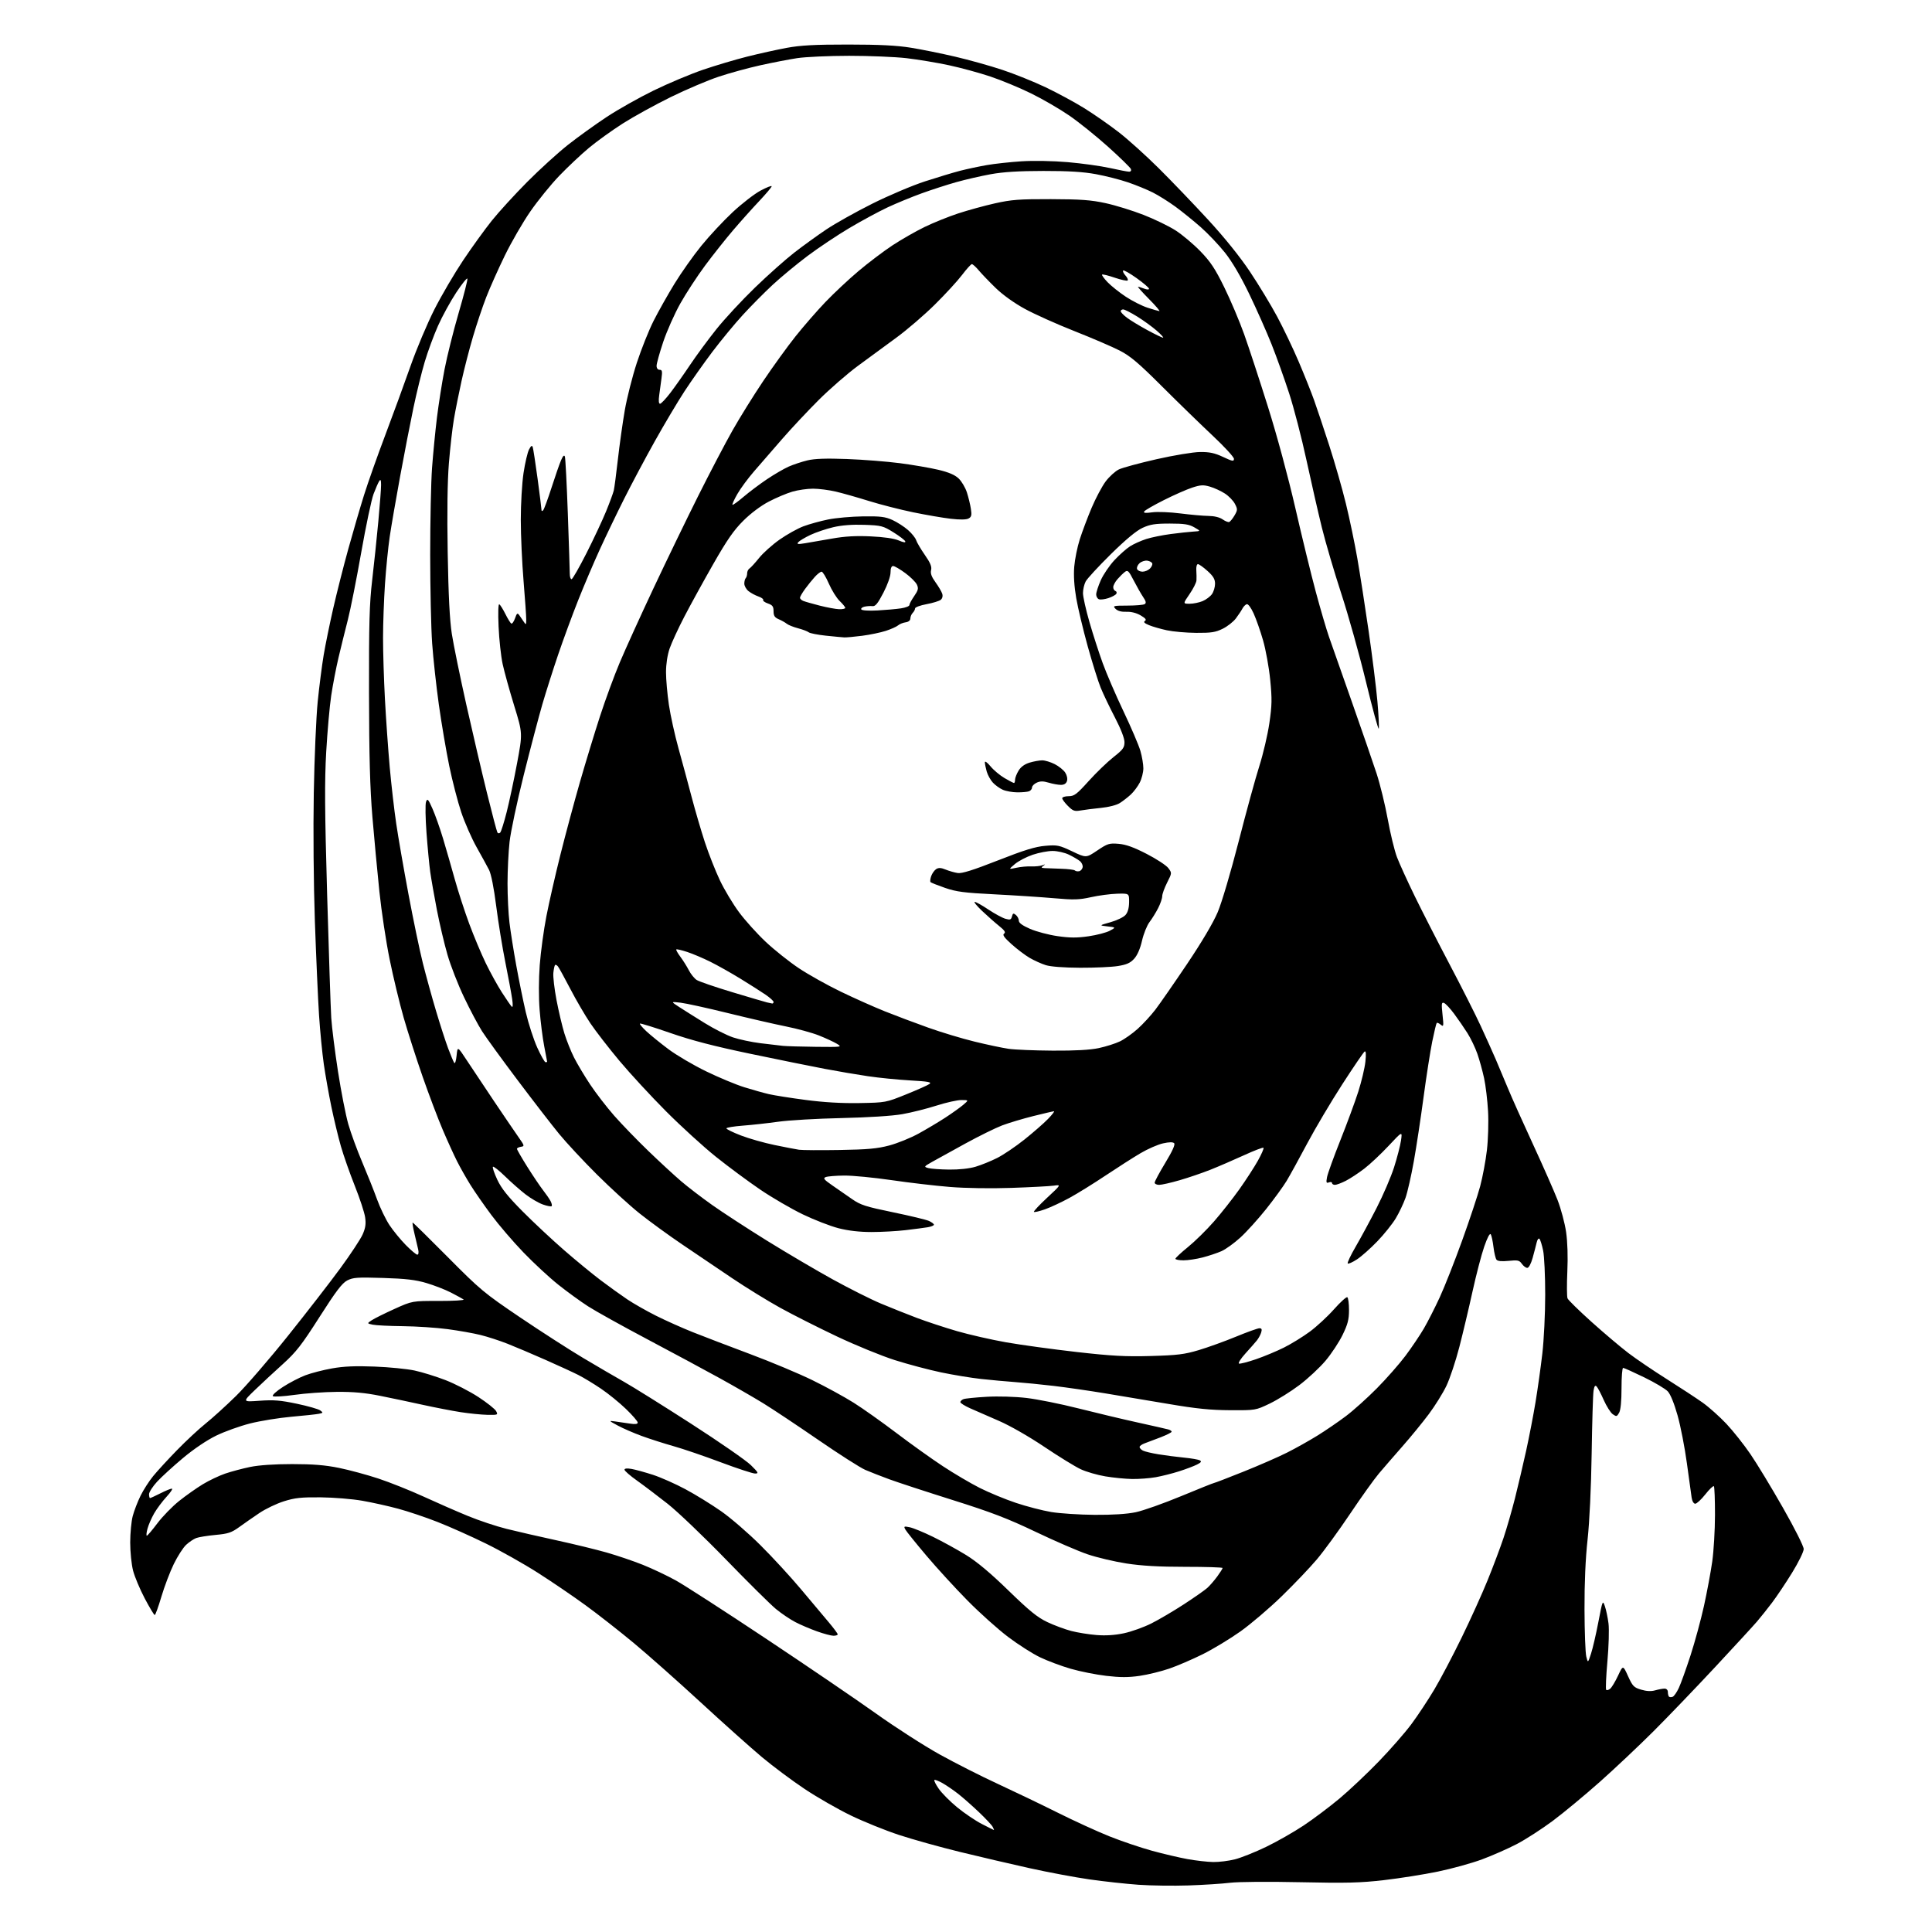 <?xml version="1.0" encoding="UTF-8" standalone="no"?>
<svg 
  version="1.1" 
  xmlns="http://www.w3.org/2000/svg" 
  xmlns:xlink="http://www.w3.org/1999/xlink" 
  xmlns:svg="http://www.w3.org/2000/svg"
  xmlns:rdf="http://www.w3.org/1999/02/22-rdf-syntax-ns#"
  xmlns:cc="http://creativecommons.org/ns#"
  xmlns:dc="http://purl.org/dc/elements/1.1/"
  viewBox="0 0 1024 1024"
  width="1024"
  height="1024"
>
<style>svg {background-color: white; }</style>"
<path stroke="none" fill="black" fill-rule="evenodd" d="M630.00,999.32C622.02,999.59 610.10,999.43 603.50,998.97C596.90,998.50 585.20,997.23 577.50,996.13C569.80,995.03 555.40,992.33 545.50,990.13C535.60,987.93 519.01,984.06 508.63,981.52C498.25,978.99 483.79,974.95 476.51,972.56C469.22,970.16 457.69,965.50 450.88,962.20C444.07,958.90 433.10,952.61 426.50,948.21C419.90,943.81 409.73,936.23 403.91,931.36C398.09,926.49 383.46,913.42 371.41,902.31C359.36,891.21 343.37,877.03 335.88,870.81C328.39,864.59 316.90,855.59 310.35,850.82C303.80,846.04 292.38,838.27 284.97,833.55C277.56,828.82 265.20,821.87 257.50,818.10C249.80,814.32 238.32,809.19 232.00,806.71C225.68,804.22 216.22,801.04 211.00,799.64C205.78,798.23 197.22,796.33 192.00,795.42C186.78,794.50 176.88,793.69 170.00,793.62C159.65,793.52 156.29,793.88 150.46,795.72C146.59,796.93 140.74,799.74 137.46,801.95C134.18,804.15 129.37,807.51 126.77,809.39C122.71,812.33 120.92,812.93 114.27,813.54C110.00,813.94 105.38,814.68 104.00,815.19C102.62,815.71 100.21,817.34 98.63,818.81C97.05,820.29 94.10,824.88 92.09,829.01C90.07,833.15 87.13,840.91 85.54,846.26C83.96,851.62 82.37,856.00 82.01,856.00C81.65,856.00 79.27,852.04 76.72,847.21C74.17,842.37 71.39,835.75 70.54,832.50C69.69,829.24 69.01,822.51 69.01,817.54C69.02,812.57 69.62,806.25 70.36,803.50C71.09,800.75 72.94,795.95 74.46,792.84C75.99,789.72 79.02,785.00 81.20,782.34C83.37,779.68 89.06,773.49 93.83,768.60C98.60,763.70 105.42,757.35 109.00,754.49C112.58,751.63 119.81,745.06 125.08,739.90C130.34,734.73 142.75,720.38 152.65,708.00C162.55,695.62 175.05,679.49 180.42,672.15C185.80,664.81 191.10,656.77 192.20,654.29C193.73,650.83 194.04,648.69 193.52,645.14C193.14,642.59 190.68,635.10 188.04,628.50C185.41,621.90 182.09,612.45 180.67,607.50C179.25,602.55 176.98,593.10 175.61,586.50C174.25,579.90 172.45,569.77 171.62,564.00C170.79,558.23 169.65,546.52 169.09,538.00C168.54,529.48 167.55,507.12 166.89,488.31C166.21,468.52 165.96,439.90 166.31,420.31C166.64,401.72 167.58,379.88 168.40,371.78C169.22,363.68 170.64,352.66 171.54,347.28C172.44,341.90 174.72,330.77 176.59,322.55C178.47,314.32 182.06,300.15 184.58,291.05C187.10,281.95 190.86,269.06 192.94,262.42C195.03,255.77 200.12,241.37 204.27,230.42C208.41,219.46 214.41,203.07 217.59,194.00C220.78,184.93 226.47,171.43 230.24,164.00C234.01,156.57 240.87,144.88 245.47,138.00C250.07,131.12 256.90,121.67 260.63,117.00C264.37,112.33 272.85,103.05 279.46,96.40C286.08,89.74 295.80,80.90 301.05,76.76C306.30,72.62 315.53,65.98 321.55,62.00C327.57,58.02 338.80,51.70 346.50,47.94C354.20,44.19 365.90,39.27 372.50,37.01C379.10,34.75 389.68,31.60 396.00,30.01C402.32,28.42 411.77,26.33 417.00,25.36C424.32,24.01 431.78,23.60 449.50,23.61C466.17,23.62 475.33,24.08 482.78,25.29C488.43,26.20 499.00,28.34 506.28,30.04C513.55,31.74 524.79,34.88 531.26,37.03C537.73,39.18 548.08,43.35 554.26,46.29C560.44,49.24 569.62,54.20 574.65,57.32C579.68,60.44 587.87,66.14 592.84,69.98C597.81,73.82 607.43,82.49 614.21,89.23C621.00,95.98 632.75,108.24 640.33,116.47C649.06,125.95 657.18,136.03 662.48,143.97C667.09,150.86 673.60,161.60 676.94,167.84C680.28,174.07 685.44,184.87 688.40,191.84C691.36,198.80 694.99,207.88 696.46,212.00C697.94,216.12 701.55,226.93 704.49,236.00C707.43,245.07 711.43,259.02 713.37,267.00C715.32,274.98 718.04,288.02 719.42,296.00C720.81,303.98 723.50,321.30 725.41,334.50C727.32,347.70 729.41,364.43 730.05,371.68C730.69,378.93 731.01,385.46 730.77,386.18C730.53,386.91 727.50,375.80 724.03,361.50C720.57,347.20 714.68,326.15 710.94,314.72C707.21,303.29 702.57,287.54 700.64,279.72C698.71,271.90 695.04,255.82 692.48,244.00C689.93,232.18 685.79,216.20 683.28,208.50C680.78,200.80 676.59,189.10 673.97,182.50C671.35,175.90 666.03,163.93 662.16,155.89C657.61,146.45 653.04,138.67 649.24,133.89C646.00,129.83 640.24,123.76 636.43,120.40C632.62,117.05 626.58,112.16 623.00,109.54C619.42,106.93 614.02,103.54 611.00,102.02C607.98,100.50 602.09,98.09 597.91,96.66C593.74,95.23 586.09,93.28 580.91,92.32C574.12,91.07 566.35,90.59 553.00,90.61C539.95,90.62 531.73,91.13 525.11,92.34C519.95,93.28 511.75,95.16 506.89,96.53C502.04,97.89 493.76,100.57 488.49,102.48C483.22,104.39 475.08,107.74 470.40,109.93C465.73,112.12 456.64,117.04 450.20,120.85C443.77,124.67 433.79,131.33 428.03,135.65C422.27,139.97 413.95,146.86 409.53,150.96C405.11,155.06 397.98,162.26 393.68,166.96C389.37,171.66 382.12,180.45 377.55,186.50C372.99,192.55 366.32,202.00 362.73,207.50C359.15,213.00 352.09,224.87 347.05,233.88C342.01,242.89 334.70,256.62 330.81,264.38C326.91,272.15 321.13,284.17 317.96,291.10C314.78,298.03 309.61,310.18 306.46,318.10C303.32,326.02 298.53,339.02 295.82,347.00C293.11,354.98 289.35,366.80 287.46,373.29C285.58,379.77 281.13,396.65 277.59,410.79C274.05,424.93 270.67,440.87 270.08,446.21C269.49,451.55 269.00,461.46 269.00,468.24C269.00,475.01 269.46,484.37 270.03,489.03C270.59,493.69 272.19,503.80 273.59,511.50C274.98,519.20 277.27,530.45 278.68,536.50C280.09,542.55 282.83,550.99 284.76,555.25C286.70,559.51 288.67,563.00 289.14,563.00C289.61,563.00 290.00,562.89 290.00,562.75C290.00,562.61 289.30,558.90 288.44,554.50C287.58,550.10 286.49,541.43 286.01,535.24C285.48,528.49 285.51,518.95 286.08,511.41C286.61,504.49 288.18,492.90 289.59,485.66C290.99,478.42 294.34,463.73 297.03,453.00C299.72,442.27 304.38,424.95 307.38,414.50C310.39,404.05 315.17,388.37 318.00,379.66C320.83,370.95 325.54,358.12 328.48,351.16C331.41,344.20 339.42,326.57 346.27,312.00C353.12,297.43 363.80,275.38 369.99,263.00C376.18,250.62 384.39,234.95 388.23,228.17C392.06,221.40 399.39,209.60 404.52,201.97C409.64,194.34 417.34,183.69 421.63,178.30C425.93,172.91 433.05,164.72 437.47,160.11C441.89,155.49 449.77,148.10 455.00,143.69C460.23,139.27 468.35,133.13 473.05,130.03C477.76,126.94 485.41,122.56 490.05,120.31C494.70,118.05 502.71,114.82 507.84,113.13C512.98,111.44 521.76,109.03 527.34,107.78C536.08,105.82 540.22,105.51 557.00,105.55C572.83,105.60 578.29,106.00 586.00,107.68C591.23,108.81 600.29,111.62 606.15,113.91C612.01,116.20 619.66,119.92 623.15,122.17C626.64,124.42 632.51,129.35 636.18,133.13C641.58,138.69 644.02,142.36 648.88,152.26C652.19,158.99 656.93,170.17 659.41,177.11C661.88,184.04 667.57,201.37 672.04,215.61C676.84,230.86 682.80,252.94 686.57,269.34C690.08,284.66 694.97,304.68 697.44,313.84C699.91,323.00 703.03,333.65 704.38,337.50C705.73,341.35 711.19,356.88 716.51,372.00C721.83,387.12 727.73,404.22 729.62,409.98C731.50,415.75 734.17,426.68 735.55,434.28C736.93,441.88 739.12,450.89 740.42,454.30C741.72,457.71 745.96,467.02 749.85,475.00C753.74,482.98 762.08,499.29 768.39,511.26C774.70,523.23 782.09,537.86 784.81,543.76C787.54,549.67 791.13,557.65 792.79,561.50C794.44,565.35 797.38,572.33 799.31,577.00C801.23,581.67 807.18,594.95 812.52,606.50C817.86,618.05 823.71,631.33 825.53,636.00C827.34,640.67 829.38,648.30 830.06,652.95C830.82,658.19 831.07,666.16 830.72,673.95C830.41,680.85 830.45,687.25 830.82,688.16C831.20,689.07 836.94,694.69 843.58,700.66C850.22,706.62 859.00,714.04 863.08,717.15C867.16,720.26 876.35,726.49 883.50,731.00C890.65,735.51 899.21,741.13 902.53,743.49C905.84,745.85 911.46,750.88 915.03,754.66C918.59,758.44 924.32,765.67 927.76,770.71C931.21,775.75 938.97,788.55 945.01,799.16C951.17,809.96 956.00,819.57 956.00,821.02C956.00,822.43 953.25,828.06 949.88,833.52C946.52,838.98 941.71,846.16 939.20,849.48C936.69,852.79 933.09,857.30 931.20,859.50C929.32,861.70 919.39,872.50 909.14,883.50C898.89,894.50 884.19,909.81 876.48,917.52C868.77,925.22 855.94,937.32 847.98,944.39C840.01,951.47 828.79,960.77 823.03,965.07C817.27,969.36 808.72,974.89 804.03,977.34C799.34,979.79 791.00,983.47 785.50,985.51C780.00,987.55 769.42,990.47 762.00,992.00C754.58,993.53 741.75,995.56 733.50,996.51C721.00,997.96 713.58,998.14 689.00,997.61C672.47,997.25 656.20,997.38 652.00,997.90C647.88,998.41 637.98,999.05 630.00,999.32zM643.04,986.91C646.09,986.96 651.26,986.32 654.54,985.48C657.82,984.65 665.23,981.69 671.00,978.91C676.77,976.13 685.77,971.00 691.00,967.52C696.23,964.04 704.77,957.60 710.00,953.23C715.23,948.85 724.56,940.03 730.75,933.64C736.93,927.25 744.75,918.31 748.11,913.77C751.47,909.24 756.91,901.02 760.19,895.51C763.47,890.01 769.99,877.62 774.68,868.00C779.38,858.38 785.59,844.65 788.49,837.50C791.39,830.35 795.17,820.31 796.88,815.20C798.60,810.08 801.32,800.63 802.95,794.20C804.57,787.76 807.23,776.42 808.87,769.00C810.50,761.58 812.76,749.88 813.89,743.00C815.02,736.12 816.63,724.65 817.46,717.50C818.30,710.35 818.99,696.31 818.99,686.30C819.00,676.29 818.50,665.71 817.89,662.80C817.28,659.88 816.41,657.10 815.95,656.61C815.48,656.10 814.82,656.98 814.45,658.61C814.08,660.20 813.12,663.86 812.32,666.75C811.46,669.82 810.29,672.00 809.49,672.00C808.73,672.00 807.44,671.03 806.61,669.85C805.29,667.96 804.45,667.78 799.61,668.28C795.98,668.65 793.80,668.45 793.18,667.67C792.67,667.03 791.95,664.02 791.58,660.99C791.22,657.96 790.57,654.92 790.14,654.22C789.65,653.43 788.36,655.85 786.67,660.73C785.19,665.00 782.40,675.69 780.47,684.48C778.54,693.26 775.39,706.54 773.47,713.98C771.55,721.41 768.47,730.65 766.64,734.50C764.80,738.35 760.60,745.10 757.31,749.50C754.02,753.90 747.77,761.55 743.41,766.50C739.05,771.45 733.40,777.98 730.84,781.00C728.29,784.02 721.37,793.70 715.47,802.50C709.57,811.30 701.67,822.13 697.92,826.56C694.17,831.00 685.78,839.79 679.28,846.10C672.79,852.41 662.97,860.77 657.48,864.68C651.99,868.58 643.00,874.02 637.50,876.76C632.00,879.49 623.99,882.94 619.70,884.41C615.42,885.88 608.36,887.61 604.03,888.24C598.09,889.10 593.73,889.10 586.32,888.23C580.92,887.60 572.45,885.91 567.50,884.48C562.55,883.05 555.23,880.31 551.23,878.39C547.23,876.48 539.58,871.59 534.23,867.54C528.88,863.49 519.24,854.85 512.82,848.34C506.39,841.83 496.57,831.10 490.99,824.50C485.41,817.90 480.39,811.67 479.84,810.65C478.92,808.97 479.13,808.86 482.16,809.48C484.00,809.85 489.55,812.13 494.50,814.55C499.45,816.97 507.32,821.30 512.00,824.17C517.82,827.75 524.92,833.69 534.50,843.01C545.65,853.84 549.86,857.26 555.13,859.75C558.77,861.47 564.47,863.59 567.79,864.45C571.12,865.31 577.13,866.28 581.17,866.60C586.06,867.00 590.90,866.68 595.71,865.66C599.67,864.82 606.19,862.48 610.21,860.47C614.22,858.46 622.00,853.88 627.50,850.30C633.00,846.72 638.57,842.82 639.89,841.64C641.20,840.46 643.56,837.74 645.14,835.60C646.71,833.45 648.00,831.42 648.00,831.07C648.00,830.73 639.11,830.45 628.25,830.45C614.25,830.45 605.15,829.93 597.00,828.67C590.67,827.69 581.45,825.51 576.50,823.83C571.55,822.16 559.17,816.81 549.00,811.95C534.12,804.84 525.51,801.54 504.99,795.07C490.95,790.65 475.88,785.71 471.49,784.10C467.09,782.49 461.31,780.23 458.62,779.07C455.94,777.91 444.69,770.73 433.62,763.11C422.56,755.50 409.45,746.78 404.50,743.74C399.55,740.70 389.20,734.74 381.50,730.49C373.80,726.24 356.54,716.96 343.16,709.87C329.77,702.78 315.59,694.90 311.66,692.36C307.72,689.82 300.64,684.68 295.93,680.93C291.21,677.18 282.89,669.47 277.43,663.80C271.97,658.13 264.32,649.21 260.44,643.99C256.55,638.77 251.55,631.57 249.32,627.99C247.09,624.40 243.90,618.77 242.24,615.47C240.57,612.17 237.16,604.68 234.66,598.81C232.15,592.95 227.37,580.32 224.03,570.74C220.69,561.16 216.16,547.07 213.96,539.41C211.77,531.76 208.42,517.85 206.52,508.50C204.61,499.15 202.17,482.95 201.08,472.50C199.99,462.05 198.33,444.27 197.38,433.00C196.11,417.81 195.64,400.84 195.58,367.50C195.51,330.47 195.81,319.84 197.26,307.50C198.23,299.25 199.69,285.30 200.51,276.50C201.33,267.70 201.99,258.93 201.98,257.00C201.97,254.36 201.73,253.87 200.99,255.00C200.45,255.82 199.10,258.89 198.00,261.81C196.89,264.73 193.95,278.68 191.46,292.81C188.97,306.94 185.78,323.00 184.37,328.50C182.95,334.00 180.73,343.00 179.43,348.50C178.13,354.00 176.38,363.10 175.54,368.72C174.70,374.34 173.52,387.73 172.90,398.48C172.01,413.99 172.11,429.59 173.39,474.26C174.28,505.19 175.26,534.55 175.57,539.50C175.89,544.45 177.49,557.22 179.14,567.88C180.79,578.54 183.26,591.14 184.62,595.88C185.99,600.62 189.30,609.67 191.99,616.00C194.68,622.33 198.22,631.19 199.85,635.70C201.48,640.20 204.45,646.34 206.43,649.33C208.42,652.32 212.31,657.07 215.08,659.89C217.85,662.70 220.59,665.00 221.18,665.00C221.83,665.00 222.01,663.91 221.65,662.25C221.32,660.74 220.42,656.91 219.65,653.75C218.89,650.59 218.47,648.00 218.73,648.00C218.99,648.00 227.37,656.24 237.35,666.30C254.52,683.62 256.58,685.33 275.50,698.13C286.50,705.56 301.57,715.27 309.00,719.70C316.43,724.13 326.24,729.85 330.81,732.43C335.38,735.00 351.35,744.98 366.31,754.61C381.26,764.24 395.52,774.12 397.99,776.56C402.02,780.55 402.24,781.00 400.18,781.00C398.93,781.00 390.74,778.31 381.99,775.03C373.25,771.74 362.00,767.90 356.99,766.50C351.98,765.09 344.43,762.67 340.19,761.12C335.96,759.57 330.25,757.10 327.50,755.61C322.59,752.97 322.56,752.93 326.00,753.39C327.93,753.65 331.41,754.16 333.75,754.52C336.75,754.98 338.00,754.82 338.00,753.98C338.00,753.32 335.19,750.07 331.75,746.76C328.31,743.44 322.35,738.60 318.50,736.01C314.65,733.41 309.25,730.14 306.50,728.75C303.75,727.36 295.88,723.74 289.00,720.70C282.12,717.66 273.12,713.84 269.00,712.22C264.88,710.59 258.45,708.50 254.73,707.58C251.00,706.65 243.12,705.25 237.23,704.47C231.33,703.68 220.65,702.98 213.50,702.90C206.35,702.83 199.15,702.46 197.50,702.10C194.50,701.44 194.50,701.44 197.00,699.77C198.38,698.85 203.78,696.17 209.00,693.80C218.50,689.50 218.50,689.50 232.70,689.53C240.51,689.54 246.36,689.19 245.70,688.74C245.04,688.29 242.03,686.64 239.00,685.08C235.97,683.52 230.12,681.25 226.00,680.03C220.19,678.32 215.01,677.71 203.00,677.34C189.37,676.92 187.08,677.08 184.02,678.68C181.31,680.09 178.04,684.40 169.37,698.00C159.85,712.92 156.98,716.60 149.90,723.00C145.33,727.12 138.64,733.33 135.04,736.79C128.50,743.09 128.50,743.09 137.59,742.43C145.01,741.89 148.65,742.18 157.33,744.01C163.18,745.24 168.76,746.83 169.73,747.55C171.36,748.74 171.31,748.88 169.00,749.34C167.62,749.62 161.06,750.33 154.42,750.91C147.78,751.50 137.94,753.10 132.55,754.46C127.16,755.83 119.10,758.72 114.63,760.89C109.69,763.29 102.77,767.95 97.00,772.78C91.78,777.15 85.59,782.80 83.25,785.34C80.91,787.88 79.00,790.87 79.00,791.98C79.00,793.09 79.24,794.00 79.53,794.00C79.83,794.00 82.29,792.88 85.00,791.50C87.71,790.13 90.46,789.00 91.09,789.00C91.73,789.00 90.47,790.94 88.28,793.31C86.09,795.69 83.15,799.62 81.74,802.06C80.33,804.50 78.72,808.19 78.17,810.25C77.61,812.31 77.46,813.98 77.83,813.95C78.20,813.93 80.73,810.95 83.45,807.33C86.18,803.72 91.35,798.41 94.95,795.54C98.55,792.67 104.20,788.68 107.50,786.68C110.80,784.68 116.13,782.15 119.35,781.04C122.56,779.94 128.51,778.36 132.56,777.52C137.22,776.56 145.38,776.00 154.85,776.00C165.85,776.00 172.37,776.53 179.64,778.01C185.06,779.11 194.45,781.65 200.50,783.64C206.55,785.64 217.29,789.93 224.38,793.17C231.46,796.42 242.05,801.05 247.91,803.46C253.77,805.88 263.05,808.98 268.53,810.34C274.02,811.71 285.93,814.44 295.00,816.41C304.07,818.39 316.03,821.29 321.57,822.88C327.11,824.46 335.72,827.39 340.71,829.38C345.70,831.38 353.54,835.09 358.14,837.63C362.74,840.17 384.27,854.07 406.00,868.53C427.73,882.98 453.97,900.84 464.32,908.22C474.67,915.60 489.89,925.38 498.15,929.95C506.42,934.53 520.22,941.52 528.84,945.49C537.45,949.47 551.70,956.31 560.50,960.70C569.30,965.10 581.67,970.76 588.00,973.29C594.33,975.82 604.45,979.25 610.50,980.92C616.55,982.58 625.10,984.59 629.50,985.38C633.90,986.17 639.99,986.86 643.04,986.91zM526.79,969.95C526.94,969.98 526.65,969.21 526.13,968.25C525.62,967.29 522.34,963.79 518.85,960.47C515.36,957.15 510.48,952.84 508.00,950.89C505.52,948.94 501.76,946.35 499.62,945.13C497.49,943.92 495.51,943.15 495.23,943.44C494.94,943.73 495.99,945.83 497.57,948.10C499.15,950.38 503.52,954.78 507.27,957.87C511.03,960.97 516.89,964.94 520.30,966.70C523.71,968.46 526.63,969.92 526.79,969.95zM886.52,899.35C887.26,899.07 888.73,896.97 889.80,894.67C890.88,892.38 893.65,884.65 895.98,877.50C898.30,870.35 901.52,858.51 903.14,851.18C904.75,843.85 906.72,833.28 907.52,827.68C908.31,822.08 908.97,810.94 908.98,802.92C908.99,794.90 908.72,788.06 908.39,787.72C908.05,787.38 906.01,789.33 903.86,792.05C901.71,794.77 899.31,797.00 898.52,797.00C897.67,797.00 896.89,795.68 896.60,793.75C896.33,791.96 895.20,783.75 894.08,775.50C892.96,767.25 890.75,755.87 889.15,750.20C887.37,743.87 885.37,738.96 883.95,737.45C882.68,736.09 877.03,732.74 871.39,729.99C865.75,727.25 860.75,725.00 860.28,725.00C859.81,725.00 859.43,729.84 859.44,735.75C859.44,742.61 858.99,747.32 858.18,748.77C857.01,750.85 856.73,750.92 854.80,749.57C853.65,748.76 851.49,745.36 850.00,742.00C848.52,738.65 846.81,735.41 846.22,734.82C845.45,734.05 844.99,734.70 844.61,737.12C844.31,738.98 843.86,754.00 843.61,770.50C843.33,788.69 842.47,806.60 841.45,816.00C840.34,826.06 839.77,839.05 839.82,853.00C839.86,864.83 840.28,876.08 840.76,878.00C841.63,881.50 841.63,881.50 843.27,876.50C844.17,873.75 845.93,866.19 847.17,859.69C849.38,848.17 849.46,847.97 850.63,851.36C851.29,853.26 852.15,857.37 852.54,860.48C852.93,863.59 852.67,872.63 851.96,880.57C851.25,888.51 850.96,895.29 851.31,895.65C851.66,896.00 852.63,895.73 853.45,895.04C854.27,894.36 856.13,891.26 857.59,888.15C860.23,882.50 860.23,882.50 862.90,888.40C865.32,893.73 865.99,894.42 869.85,895.56C872.74,896.42 875.15,896.53 877.30,895.91C879.05,895.41 881.28,895.00 882.24,895.00C883.28,895.00 884.00,895.75 884.00,896.83C884.00,897.84 884.27,898.94 884.60,899.26C884.93,899.59 885.79,899.63 886.52,899.35zM441.75,866.98C440.51,866.97 436.57,865.92 433.00,864.64C429.43,863.37 424.25,861.16 421.50,859.72C418.75,858.29 414.15,855.18 411.27,852.81C408.39,850.44 396.47,838.63 384.77,826.57C373.07,814.51 359.18,801.23 353.90,797.07C348.61,792.91 341.30,787.37 337.65,784.77C333.99,782.18 331.00,779.57 331.00,778.98C331.00,778.29 332.34,778.15 334.75,778.57C336.81,778.93 341.91,780.34 346.09,781.69C350.26,783.05 358.01,786.48 363.31,789.33C368.62,792.17 377.13,797.42 382.23,800.99C387.33,804.55 396.70,812.65 403.06,818.99C409.43,825.32 419.10,835.83 424.56,842.35C430.03,848.87 436.64,856.74 439.25,859.83C441.86,862.93 444.00,865.81 444.00,866.23C444.00,866.65 442.99,866.99 441.75,866.98zM580.18,802.90C589.77,802.96 597.34,802.48 601.99,801.50C605.91,800.68 616.71,796.85 626.00,793.00C635.28,789.15 643.15,786.00 643.49,786.00C643.83,786.00 650.84,783.30 659.06,780.01C667.28,776.72 677.69,772.17 682.19,769.90C686.69,767.64 693.91,763.59 698.24,760.91C702.57,758.23 709.35,753.59 713.31,750.61C717.28,747.63 724.68,740.98 729.77,735.84C734.85,730.70 741.67,722.95 744.92,718.61C748.16,714.28 752.54,707.79 754.64,704.20C756.74,700.61 760.56,693.09 763.14,687.50C765.71,681.91 771.03,668.42 774.96,657.53C778.89,646.64 783.19,633.70 784.51,628.77C785.83,623.83 787.44,615.23 788.09,609.65C788.75,604.01 789.02,594.84 788.70,589.00C788.38,583.23 787.44,575.35 786.61,571.50C785.78,567.65 784.18,561.84 783.05,558.58C781.92,555.33 779.55,550.38 777.78,547.58C776.02,544.79 772.84,540.18 770.73,537.34C768.62,534.50 766.20,531.91 765.37,531.59C764.05,531.08 763.94,531.93 764.56,537.74C765.23,543.96 765.16,544.37 763.62,543.10C762.70,542.34 761.74,541.92 761.49,542.18C761.24,542.43 760.17,546.88 759.11,552.07C758.06,557.26 755.99,570.50 754.52,581.50C753.05,592.50 750.74,607.77 749.37,615.42C748.01,623.08 746.02,631.83 744.96,634.86C743.89,637.89 741.56,642.80 739.76,645.78C737.97,648.75 733.58,654.23 730.00,657.94C726.42,661.66 721.58,665.96 719.23,667.49C716.88,669.03 714.68,670.01 714.33,669.67C713.99,669.32 715.88,665.32 718.53,660.77C721.18,656.22 726.18,646.98 729.63,640.24C733.09,633.49 737.24,623.82 738.87,618.74C740.49,613.66 742.15,607.25 742.56,604.50C743.29,599.50 743.29,599.50 735.99,607.31C731.97,611.61 726.17,617.06 723.09,619.42C720.02,621.78 715.61,624.68 713.29,625.86C710.97,627.04 708.39,628.00 707.54,628.00C706.69,628.00 706.00,627.56 706.00,627.03C706.00,626.50 705.26,626.35 704.36,626.69C702.96,627.23 702.81,626.80 703.36,623.89C703.72,622.00 706.88,613.24 710.40,604.41C713.91,595.59 718.20,583.97 719.92,578.60C721.64,573.22 723.33,566.09 723.68,562.75C724.11,558.69 723.98,556.90 723.29,557.32C722.72,557.67 717.38,565.51 711.42,574.73C705.47,583.95 697.12,598.02 692.88,606.00C688.64,613.98 683.73,622.91 681.96,625.86C680.18,628.81 675.28,635.56 671.05,640.86C666.82,646.16 660.69,652.94 657.43,655.91C654.17,658.89 649.67,662.13 647.44,663.13C645.20,664.12 640.72,665.62 637.48,666.46C634.23,667.31 629.65,668.00 627.29,668.00C624.93,668.00 623.00,667.63 623.00,667.17C623.00,666.72 626.00,663.91 629.67,660.94C633.34,657.96 639.53,651.88 643.42,647.42C647.32,642.97 653.35,635.31 656.84,630.41C660.33,625.51 664.76,618.66 666.70,615.20C668.64,611.73 669.98,608.65 669.68,608.35C669.38,608.05 664.66,609.86 659.19,612.37C653.72,614.87 645.75,618.31 641.48,620.01C637.22,621.70 629.91,624.19 625.25,625.54C620.59,626.89 615.70,628.00 614.39,628.00C613.07,628.00 612.00,627.47 612.00,626.82C612.00,626.17 614.55,621.42 617.66,616.28C621.44,610.04 622.99,606.59 622.32,605.92C621.65,605.25 619.69,605.28 616.41,606.01C613.71,606.61 608.35,608.95 604.50,611.22C600.65,613.49 592.33,618.81 586.00,623.03C579.67,627.26 571.05,632.61 566.83,634.91C562.61,637.21 556.76,639.94 553.84,640.97C550.91,642.00 548.28,642.61 548.00,642.32C547.73,642.03 550.88,638.66 555.00,634.83C562.50,627.86 562.50,627.86 558.50,628.42C556.30,628.73 546.17,629.26 536.00,629.61C525.05,629.98 511.79,629.78 503.50,629.11C495.80,628.49 481.85,626.86 472.50,625.49C463.15,624.13 451.90,623.04 447.50,623.07C443.10,623.11 438.67,623.47 437.66,623.87C436.11,624.47 436.67,625.19 441.16,628.30C444.10,630.33 448.81,633.60 451.63,635.56C456.10,638.67 458.87,639.56 473.24,642.52C482.31,644.39 490.91,646.46 492.36,647.12C493.81,647.78 495.00,648.68 495.00,649.12C495.00,649.55 493.54,650.15 491.75,650.46C489.96,650.76 484.69,651.45 480.03,652.00C475.37,652.55 467.23,653.00 461.94,653.00C455.57,653.00 449.66,652.32 444.45,650.99C440.12,649.88 431.61,646.58 425.54,643.66C419.47,640.73 409.32,634.84 403.00,630.55C396.68,626.26 386.10,618.43 379.50,613.15C372.90,607.88 360.98,597.00 353.00,589.00C345.02,580.99 333.90,568.94 328.28,562.22C322.66,555.49 315.75,546.58 312.94,542.41C310.13,538.24 305.33,530.03 302.29,524.16C299.24,518.30 296.29,512.93 295.73,512.23C295.17,511.53 294.48,511.19 294.19,511.48C293.90,511.77 293.49,513.65 293.29,515.66C293.08,517.67 293.84,524.19 294.98,530.14C296.12,536.09 297.99,544.01 299.14,547.73C300.29,551.45 302.59,557.20 304.25,560.50C305.91,563.80 309.76,570.25 312.81,574.83C315.85,579.40 321.58,586.83 325.53,591.33C329.48,595.82 337.62,604.23 343.61,610.01C349.60,615.79 357.43,623.01 361.00,626.06C364.57,629.12 372.00,634.80 377.50,638.70C383.00,642.60 396.05,651.09 406.50,657.58C416.95,664.06 432.70,673.33 441.50,678.18C450.30,683.02 461.77,688.78 467.00,690.96C472.23,693.15 480.76,696.55 485.96,698.52C491.16,700.48 500.71,703.63 507.18,705.51C513.66,707.39 525.38,710.06 533.23,711.45C541.08,712.83 557.85,715.13 570.50,716.57C589.30,718.70 596.51,719.09 610.00,718.71C624.07,718.31 627.80,717.85 635.35,715.59C640.22,714.14 649.09,710.94 655.06,708.48C661.03,706.01 666.64,704.00 667.53,704.00C668.73,704.00 668.96,704.57 668.45,706.25C668.07,707.49 667.03,709.40 666.14,710.50C665.25,711.60 662.51,714.72 660.05,717.43C657.59,720.14 656.09,722.53 656.71,722.74C657.33,722.94 661.36,721.90 665.67,720.43C669.98,718.95 676.65,716.17 680.50,714.25C684.35,712.33 690.51,708.54 694.19,705.83C697.88,703.11 703.66,697.77 707.04,693.95C710.43,690.13 713.61,687.26 714.10,687.56C714.60,687.87 715.00,690.92 715.00,694.34C715.00,699.37 714.35,701.88 711.60,707.53C709.74,711.36 705.67,717.52 702.57,721.20C699.46,724.89 693.23,730.70 688.71,734.11C684.20,737.52 677.12,741.93 673.00,743.91C665.50,747.50 665.49,747.50 652.00,747.44C641.60,747.39 634.13,746.64 619.50,744.15C609.05,742.38 593.75,739.82 585.50,738.46C577.25,737.10 565.10,735.34 558.50,734.56C551.90,733.78 542.67,732.87 538.00,732.53C533.33,732.19 525.23,731.45 520.00,730.88C514.77,730.31 505.23,728.74 498.78,727.39C492.34,726.04 481.32,723.12 474.28,720.89C467.25,718.66 453.40,712.99 443.50,708.30C433.60,703.61 420.10,696.79 413.50,693.14C406.90,689.50 395.43,682.43 388.00,677.43C380.57,672.43 368.65,664.38 361.50,659.53C354.35,654.69 344.23,647.31 339.00,643.15C333.77,638.98 323.61,629.70 316.41,622.54C309.20,615.37 300.18,605.67 296.35,601.00C292.51,596.33 282.61,583.50 274.33,572.50C266.05,561.50 257.58,549.84 255.50,546.58C253.43,543.33 249.13,535.23 245.96,528.58C242.78,521.94 238.82,511.77 237.16,506.00C235.49,500.23 232.96,489.50 231.54,482.16C230.13,474.82 228.55,465.82 228.03,462.16C227.52,458.50 226.63,449.13 226.05,441.34C225.47,433.56 225.36,426.19 225.81,424.98C226.53,423.03 226.93,423.45 229.23,428.64C230.66,431.86 233.19,439.00 234.84,444.50C236.49,450.00 239.28,459.68 241.03,466.00C242.79,472.32 246.22,482.90 248.66,489.50C251.10,496.10 255.07,505.55 257.47,510.50C259.87,515.45 263.72,522.42 266.02,526.00C268.32,529.58 270.65,532.95 271.18,533.50C271.83,534.15 271.92,532.77 271.46,529.50C271.07,526.75 269.45,518.03 267.86,510.13C266.27,502.23 264.08,488.75 262.99,480.18C261.78,470.61 260.31,463.24 259.20,461.05C258.20,459.10 255.23,453.68 252.60,449.00C249.97,444.32 246.31,436.00 244.47,430.50C242.63,425.00 239.77,413.98 238.12,406.00C236.48,398.02 233.99,383.40 232.60,373.50C231.22,363.60 229.62,348.98 229.05,341.00C228.48,333.02 228.02,311.88 228.01,294.00C228.01,276.12 228.45,255.43 228.99,248.00C229.54,240.57 230.70,228.65 231.57,221.50C232.45,214.35 234.26,202.79 235.61,195.81C236.95,188.83 240.31,175.40 243.07,165.95C245.83,156.51 247.93,148.30 247.73,147.70C247.54,147.11 244.87,150.42 241.81,155.06C238.75,159.70 234.40,167.64 232.15,172.69C229.90,177.75 226.72,186.36 225.10,191.84C223.47,197.31 220.78,208.25 219.13,216.14C217.47,224.04 214.29,240.40 212.07,252.50C209.85,264.60 207.36,279.00 206.55,284.51C205.74,290.02 204.61,301.27 204.05,309.51C203.49,317.75 203.02,330.57 203.02,338.00C203.01,345.43 203.46,360.05 204.02,370.50C204.58,380.95 205.72,397.15 206.55,406.50C207.39,415.85 208.94,429.35 210.00,436.50C211.05,443.65 213.98,460.52 216.51,474.00C219.04,487.48 222.46,503.90 224.12,510.50C225.78,517.10 228.93,528.52 231.13,535.89C233.32,543.25 236.21,552.17 237.54,555.70C238.87,559.23 240.30,562.65 240.73,563.31C241.17,563.99 241.71,562.37 242.00,559.50C242.50,554.50 242.50,554.50 247.42,562.00C250.13,566.12 256.65,575.91 261.92,583.75C267.19,591.58 273.01,600.13 274.85,602.75C278.04,607.27 278.10,607.52 276.10,607.82C274.94,608.00 274.00,608.49 274.00,608.92C274.00,609.34 276.47,613.63 279.49,618.45C282.52,623.26 286.28,628.84 287.85,630.85C289.42,632.86 291.21,635.45 291.82,636.62C292.43,637.78 292.68,638.99 292.37,639.29C292.07,639.60 289.98,639.20 287.73,638.40C285.47,637.61 281.35,635.20 278.56,633.05C275.78,630.90 270.88,626.59 267.69,623.47C264.49,620.35 261.60,618.07 261.26,618.41C260.92,618.75 261.96,621.83 263.57,625.26C265.77,629.94 269.13,634.14 277.00,642.07C282.77,647.88 292.68,657.14 299.00,662.63C305.32,668.13 314.10,675.34 318.50,678.65C322.90,681.97 329.20,686.49 332.50,688.71C335.80,690.92 342.65,694.82 347.73,697.37C352.81,699.91 361.58,703.84 367.23,706.09C372.88,708.34 386.50,713.55 397.50,717.66C408.50,721.77 423.35,727.99 430.50,731.48C437.65,734.97 447.53,740.37 452.46,743.47C457.39,746.58 467.59,753.81 475.13,759.53C482.67,765.25 493.72,773.15 499.67,777.07C505.63,781.00 514.49,786.22 519.36,788.67C524.23,791.12 532.82,794.67 538.45,796.55C544.09,798.44 552.47,800.61 557.10,801.39C561.72,802.16 572.11,802.84 580.18,802.90zM600.07,783.90C596.45,783.84 590.04,783.21 585.82,782.50C581.59,781.79 575.74,780.09 572.82,778.73C569.89,777.37 561.18,772.01 553.47,766.83C545.31,761.35 535.26,755.60 529.47,753.10C523.98,750.73 517.14,747.74 514.25,746.45C511.36,745.16 509.00,743.68 509.00,743.16C509.00,742.64 509.75,741.93 510.67,741.57C511.59,741.22 517.10,740.66 522.92,740.33C529.05,739.98 537.92,740.24 544.00,740.94C549.77,741.61 562.15,744.09 571.50,746.46C580.85,748.82 595.02,752.20 603.00,753.95C610.98,755.71 618.29,757.37 619.25,757.64C620.21,757.91 621.00,758.45 621.00,758.83C621.00,759.22 618.41,760.53 615.25,761.76C612.09,762.98 608.26,764.42 606.75,764.97C605.24,765.51 604.00,766.40 604.00,766.94C604.00,767.48 604.79,768.34 605.75,768.84C606.71,769.34 610.42,770.23 614.00,770.81C617.58,771.40 623.65,772.18 627.50,772.56C631.35,772.93 635.14,773.58 635.92,774.01C637.00,774.59 636.64,775.13 634.42,776.25C632.81,777.06 628.58,778.67 625.00,779.81C621.42,780.96 615.83,782.37 612.57,782.95C609.30,783.53 603.68,783.95 600.07,783.90zM258.29,749.89C255.10,749.82 248.74,749.18 244.14,748.47C239.54,747.75 230.54,746.01 224.14,744.60C217.74,743.18 207.55,741.04 201.50,739.82C193.49,738.21 187.24,737.64 178.50,737.72C171.90,737.77 161.78,738.49 156.00,739.32C150.22,740.14 145.10,740.43 144.62,739.97C144.12,739.50 146.48,737.35 149.97,735.10C153.40,732.88 158.75,730.10 161.85,728.93C164.96,727.75 171.32,726.11 176.00,725.28C182.17,724.18 188.34,723.91 198.50,724.31C206.20,724.60 215.76,725.55 219.75,726.41C223.74,727.27 231.10,729.55 236.10,731.48C241.09,733.41 248.93,737.44 253.52,740.43C258.10,743.42 262.35,746.79 262.96,747.93C264.03,749.92 263.84,750.00 258.29,749.89zM503.07,619.90C508.32,619.96 513.74,619.38 517.07,618.39C520.06,617.50 525.20,615.42 528.50,613.76C531.80,612.10 538.33,607.69 543.00,603.96C547.67,600.22 553.28,595.33 555.45,593.08C557.63,590.84 559.06,589.00 558.63,589.00C558.21,589.00 553.28,590.14 547.68,591.54C542.08,592.94 534.65,595.17 531.16,596.49C527.67,597.82 518.89,602.14 511.66,606.10C504.42,610.06 496.48,614.44 494.00,615.84C489.65,618.31 489.58,618.42 492.00,619.10C493.38,619.48 498.36,619.85 503.07,619.90zM445.00,609.52C459.88,609.27 465.03,608.80 471.35,607.12C475.66,605.97 482.64,603.14 486.85,600.83C491.06,598.52 497.43,594.72 501.00,592.40C504.57,590.07 508.85,587.02 510.50,585.62C513.50,583.07 513.50,583.07 509.60,583.04C507.46,583.02 501.50,584.35 496.36,585.99C491.22,587.64 483.08,589.68 478.26,590.53C472.93,591.47 460.31,592.27 446.00,592.60C433.07,592.88 418.00,593.76 412.50,594.54C407.00,595.31 398.56,596.25 393.75,596.61C388.94,596.98 385.00,597.63 385.00,598.06C385.00,598.50 388.49,600.20 392.75,601.84C397.01,603.47 405.00,605.75 410.50,606.88C416.00,608.02 421.85,609.15 423.50,609.39C425.15,609.63 434.82,609.69 445.00,609.52zM455.50,584.65C469.44,584.40 469.54,584.38 480.24,580.06C486.15,577.68 491.73,575.19 492.63,574.53C493.97,573.55 492.02,573.19 482.39,572.64C475.86,572.27 465.78,571.27 460.00,570.41C454.23,569.56 443.88,567.80 437.00,566.49C430.12,565.19 412.47,561.61 397.76,558.54C378.49,554.52 366.63,551.44 355.31,547.51C346.67,544.51 339.40,542.26 339.16,542.51C338.91,542.76 340.46,544.60 342.60,546.61C344.75,548.61 349.99,552.87 354.26,556.07C358.52,559.26 367.52,564.56 374.26,567.83C380.99,571.10 390.10,574.90 394.50,576.26C398.90,577.63 404.75,579.27 407.50,579.91C410.26,580.56 419.03,581.94 427.00,582.99C436.73,584.27 446.11,584.81 455.50,584.65zM558.00,556.86C569.89,556.93 577.71,556.50 582.38,555.51C586.17,554.70 591.22,553.10 593.62,551.94C596.01,550.79 600.24,547.79 603.02,545.29C605.81,542.79 610.02,538.21 612.38,535.12C614.74,532.03 622.29,521.15 629.16,510.95C637.01,499.27 643.04,489.08 645.42,483.45C647.58,478.33 652.33,462.29 656.51,446.00C660.52,430.32 665.46,412.32 667.48,406.00C669.49,399.68 671.88,389.48 672.78,383.34C674.18,373.79 674.25,370.46 673.23,360.27C672.58,353.72 670.88,344.34 669.46,339.43C668.05,334.52 665.80,328.10 664.46,325.16C663.02,321.99 661.52,319.99 660.76,320.24C660.07,320.47 659.05,321.52 658.50,322.58C657.95,323.64 656.40,325.96 655.06,327.75C653.72,329.54 650.57,332.02 648.06,333.25C644.26,335.13 641.92,335.49 634.00,335.43C628.77,335.39 621.80,334.78 618.50,334.07C615.20,333.36 610.93,332.14 609.02,331.35C606.55,330.33 605.92,329.67 606.84,329.10C607.79,328.51 607.17,327.71 604.61,326.20C602.38,324.88 599.57,324.16 597.03,324.26C594.38,324.37 592.41,323.84 591.28,322.71C589.67,321.10 590.02,321.00 597.54,320.98C601.92,320.98 606.04,320.62 606.71,320.20C607.61,319.63 607.41,318.67 605.91,316.47C604.80,314.83 602.55,310.88 600.89,307.67C598.23,302.50 597.70,301.99 596.20,303.14C595.26,303.85 593.50,305.58 592.29,306.97C591.07,308.36 590.06,310.25 590.04,311.17C590.02,312.08 590.53,313.01 591.18,313.23C591.82,313.44 592.04,314.12 591.66,314.74C591.28,315.35 589.38,316.38 587.44,317.02C585.50,317.66 583.26,317.93 582.46,317.62C581.66,317.31 581.00,316.16 581.00,315.06C581.00,313.96 582.09,310.58 583.43,307.56C584.77,304.53 588.03,299.74 590.68,296.89C593.33,294.05 597.08,290.73 599.00,289.52C600.92,288.30 604.75,286.59 607.50,285.70C610.25,284.82 616.10,283.63 620.50,283.05C624.90,282.47 630.30,281.89 632.50,281.75C636.50,281.50 636.50,281.50 633.00,279.50C630.18,277.89 627.67,277.50 620.00,277.50C612.23,277.50 609.60,277.92 605.57,279.77C602.29,281.29 596.65,285.97 588.73,293.77C582.19,300.22 576.19,306.72 575.42,308.20C574.64,309.69 574.00,312.46 574.00,314.37C574.00,316.28 575.54,323.16 577.42,329.67C579.29,336.18 582.46,345.99 584.46,351.49C586.45,356.98 591.40,368.46 595.46,376.99C599.52,385.52 603.55,394.94 604.42,397.93C605.29,400.92 606.00,405.10 606.00,407.22C606.00,409.34 605.14,412.75 604.09,414.79C603.04,416.83 600.90,419.68 599.34,421.12C597.78,422.56 595.17,424.59 593.55,425.62C591.83,426.72 587.65,427.79 583.55,428.20C579.67,428.59 574.83,429.20 572.78,429.56C569.53,430.13 568.68,429.83 566.03,427.18C564.36,425.52 563.00,423.67 563.00,423.08C563.00,422.48 564.53,422.00 566.39,422.00C569.37,422.00 570.68,421.01 577.05,413.94C581.05,409.51 586.95,403.82 590.16,401.29C595.20,397.33 596.00,396.25 596.00,393.36C596.00,391.29 594.07,386.31 590.92,380.26C588.12,374.89 584.73,367.80 583.39,364.51C582.04,361.22 578.95,351.32 576.50,342.51C574.06,333.70 571.32,322.23 570.42,317.00C569.35,310.80 568.98,305.02 569.37,300.36C569.69,296.43 571.01,289.90 572.30,285.86C573.59,281.81 576.41,274.31 578.57,269.19C580.73,264.08 584.08,257.78 586.01,255.19C587.95,252.61 591.10,249.74 593.01,248.82C594.93,247.89 603.92,245.45 613.00,243.39C622.19,241.31 632.38,239.62 636.00,239.58C641.08,239.52 643.76,240.09 648.25,242.19C653.27,244.55 654.00,244.67 654.02,243.19C654.02,242.26 648.99,236.78 642.83,231.00C636.67,225.22 624.62,213.51 616.06,204.97C603.53,192.45 599.14,188.73 593.50,185.83C589.65,183.84 578.85,179.20 569.50,175.51C560.15,171.82 548.31,166.51 543.19,163.71C537.47,160.58 531.47,156.28 527.65,152.56C524.23,149.23 520.21,145.04 518.71,143.25C517.21,141.46 515.59,140.00 515.11,140.00C514.63,140.00 512.30,142.57 509.93,145.71C507.56,148.85 501.05,155.94 495.46,161.46C489.88,166.98 480.68,174.88 475.04,179.00C469.39,183.12 460.21,189.87 454.63,193.98C449.06,198.10 439.75,206.20 433.95,211.98C428.15,217.77 419.37,227.13 414.45,232.80C409.53,238.46 402.88,246.11 399.69,249.80C396.49,253.48 392.50,258.89 390.83,261.81C389.15,264.73 387.98,267.31 388.22,267.55C388.45,267.78 391.07,265.91 394.04,263.37C397.01,260.84 402.60,256.63 406.47,254.03C410.34,251.43 415.54,248.40 418.04,247.30C420.53,246.20 425.00,244.72 427.97,244.01C431.81,243.09 437.83,242.88 448.93,243.29C457.49,243.61 470.12,244.61 477.00,245.50C483.88,246.40 493.05,247.98 497.39,249.01C502.90,250.33 506.13,251.71 508.11,253.61C509.67,255.10 511.62,258.39 512.45,260.91C513.27,263.44 514.23,267.37 514.58,269.65C515.12,273.10 514.90,273.98 513.34,274.82C512.12,275.47 508.78,275.52 503.97,274.96C499.86,274.49 490.88,272.94 484.00,271.53C477.12,270.11 466.55,267.41 460.50,265.52C454.45,263.63 446.57,261.40 443.00,260.56C439.43,259.72 433.99,259.02 430.93,259.01C427.87,259.01 422.92,259.72 419.93,260.60C416.94,261.47 411.35,263.84 407.50,265.85C403.27,268.05 397.91,272.07 393.97,276.00C388.90,281.04 385.32,286.21 378.02,299.00C372.84,308.07 365.96,320.59 362.73,326.81C359.49,333.04 355.98,340.65 354.92,343.72C353.74,347.15 353.00,352.01 353.00,356.28C353.00,360.11 353.69,367.89 354.53,373.58C355.38,379.26 357.67,389.67 359.63,396.70C361.59,403.74 364.73,415.35 366.60,422.50C368.48,429.65 371.65,440.45 373.63,446.50C375.62,452.55 379.19,461.58 381.55,466.57C383.92,471.56 388.51,479.21 391.76,483.57C395.00,487.93 401.35,494.97 405.88,499.22C410.40,503.47 418.24,509.71 423.30,513.10C428.36,516.48 438.35,522.08 445.50,525.54C452.65,529.00 463.23,533.72 469.00,536.03C474.77,538.34 485.12,542.23 492.00,544.68C498.88,547.14 509.92,550.47 516.55,552.08C523.18,553.70 531.28,555.41 534.55,555.89C537.82,556.37 548.38,556.80 558.00,556.86zM432.50,554.84C446.41,554.99 446.48,554.98 443.50,553.18C441.85,552.19 437.57,550.22 434.00,548.80C430.43,547.38 422.55,545.23 416.50,544.02C410.45,542.80 396.61,539.62 385.74,536.94C374.87,534.26 363.62,531.79 360.74,531.45C355.50,530.83 355.50,530.83 360.00,533.75C362.48,535.35 368.55,539.18 373.50,542.24C378.45,545.31 385.21,548.73 388.52,549.84C391.82,550.95 398.35,552.34 403.02,552.92C407.68,553.50 413.07,554.14 415.00,554.33C416.93,554.52 424.80,554.75 432.50,554.84zM409.25,531.88C409.66,531.95 410.00,531.57 410.00,531.05C410.00,530.52 408.09,528.79 405.75,527.19C403.41,525.59 397.45,521.80 392.50,518.76C387.55,515.72 380.35,511.67 376.50,509.76C372.65,507.84 367.11,505.50 364.19,504.54C361.26,503.58 358.68,502.99 358.45,503.22C358.21,503.45 359.18,505.19 360.59,507.07C362.00,508.96 364.03,512.18 365.09,514.24C366.15,516.29 368.03,518.62 369.26,519.41C370.49,520.21 378.93,523.10 388.00,525.84C397.07,528.57 405.40,531.03 406.50,531.29C407.60,531.55 408.84,531.82 409.25,531.88zM572.50,512.93C563.89,512.89 556.88,512.36 554.29,511.55C551.97,510.82 548.11,509.08 545.71,507.68C543.31,506.27 538.99,503.00 536.11,500.41C532.21,496.90 531.21,495.48 532.19,494.83C533.17,494.18 532.49,493.15 529.50,490.74C527.30,488.97 523.25,485.39 520.50,482.78C517.75,480.18 516.01,478.03 516.64,478.02C517.26,478.01 520.51,479.83 523.85,482.06C527.20,484.29 531.26,486.50 532.87,486.96C535.39,487.68 535.90,487.51 536.36,485.74C536.81,484.00 537.14,483.87 538.45,484.96C539.30,485.67 540.00,487.03 540.00,487.99C540.00,489.17 541.95,490.58 546.00,492.34C549.30,493.77 555.83,495.50 560.51,496.17C567.09,497.12 570.83,497.14 576.98,496.24C581.36,495.61 586.41,494.28 588.22,493.31C591.50,491.53 591.50,491.53 587.00,491.01C582.50,490.50 582.50,490.50 588.55,488.80C591.87,487.87 595.45,486.16 596.49,485.01C597.75,483.62 598.40,481.36 598.44,478.21C598.50,473.50 598.50,473.50 592.09,473.69C588.56,473.79 582.34,474.61 578.27,475.52C571.92,476.93 569.10,477.01 558.68,476.08C551.98,475.49 537.83,474.56 527.22,474.02C510.96,473.20 506.84,472.66 500.87,470.59C496.98,469.24 493.53,467.87 493.21,467.55C492.89,467.22 493.05,465.78 493.56,464.33C494.08,462.89 495.28,461.22 496.22,460.62C497.49,459.83 498.81,459.90 501.22,460.90C503.03,461.64 505.89,462.46 507.60,462.72C509.85,463.06 515.72,461.21 528.93,456.03C542.90,450.54 548.77,448.74 554.02,448.30C560.39,447.76 561.40,447.97 568.28,451.23C575.68,454.75 575.68,454.75 581.59,450.77C587.03,447.11 587.92,446.83 592.87,447.24C596.74,447.56 600.88,449.04 607.77,452.59C613.01,455.29 618.17,458.67 619.24,460.11C621.18,462.71 621.17,462.72 618.59,467.82C617.17,470.63 616.00,473.87 616.00,475.01C616.00,476.15 615.04,478.97 613.86,481.29C612.68,483.61 610.61,486.95 609.27,488.71C607.92,490.48 606.14,494.91 605.30,498.56C604.34,502.79 602.83,506.27 601.15,508.13C599.09,510.40 597.16,511.27 592.50,512.02C589.20,512.55 580.20,512.96 572.50,512.93zM571.94,461.77C572.79,461.61 573.63,460.66 573.83,459.66C574.02,458.67 573.35,457.18 572.34,456.37C571.33,455.56 568.70,454.02 566.50,452.97C564.30,451.91 560.45,451.03 557.94,451.02C555.44,451.01 550.68,451.92 547.37,453.03C544.05,454.15 539.80,456.37 537.92,457.96C534.50,460.85 534.50,460.85 538.66,459.94C540.94,459.44 544.54,459.11 546.66,459.21C548.77,459.30 551.40,459.03 552.50,458.60C554.09,457.97 554.19,458.03 553.00,458.89C551.73,459.81 551.80,459.99 553.50,460.12C554.60,460.20 558.53,460.35 562.23,460.45C565.94,460.55 569.29,460.96 569.69,461.35C570.08,461.75 571.09,461.94 571.94,461.77zM265.12,441.28C265.62,440.78 267.15,435.91 268.54,430.44C269.93,424.97 272.41,413.33 274.05,404.57C277.03,388.65 277.03,388.65 272.54,374.07C270.07,366.06 267.32,356.12 266.42,352.00C265.53,347.88 264.55,338.92 264.26,332.10C263.93,324.60 264.08,319.93 264.65,320.28C265.16,320.60 266.60,322.90 267.85,325.40C269.10,327.91 270.50,330.19 270.96,330.48C271.43,330.76 272.32,329.54 272.96,327.75C273.97,324.89 274.25,324.70 275.30,326.16C275.96,327.08 277.04,328.65 277.69,329.66C278.76,331.31 278.89,331.19 278.92,328.50C278.94,326.85 278.30,317.62 277.50,308.00C276.70,298.38 276.03,283.75 276.03,275.50C276.02,267.25 276.67,256.10 277.48,250.73C278.29,245.36 279.61,239.73 280.40,238.23C281.47,236.22 281.98,235.89 282.36,237.00C282.64,237.82 283.80,245.38 284.94,253.78C286.07,262.19 287.00,269.59 287.00,270.23C287.00,270.96 287.33,271.04 287.89,270.45C288.37,269.93 290.36,264.55 292.31,258.50C294.25,252.45 296.52,245.93 297.35,244.00C298.38,241.60 299.02,240.97 299.40,242.00C299.70,242.82 300.40,256.55 300.97,272.50C301.53,288.45 302.00,302.74 302.00,304.25C302.00,305.76 302.42,307.00 302.93,307.00C303.44,307.00 306.99,300.81 310.82,293.25C314.65,285.69 319.34,275.68 321.25,271.00C323.16,266.32 324.98,261.38 325.31,260.00C325.64,258.62 326.62,251.20 327.49,243.50C328.36,235.80 330.00,224.10 331.14,217.50C332.28,210.90 335.16,199.55 337.54,192.28C339.92,185.01 343.91,175.02 346.41,170.08C348.90,165.14 353.89,156.29 357.48,150.41C361.08,144.54 367.49,135.46 371.74,130.24C375.98,125.02 383.45,117.01 388.34,112.45C393.23,107.89 399.88,102.74 403.11,101.02C406.35,99.29 409.00,98.26 409.00,98.73C409.00,99.19 406.04,102.71 402.43,106.54C398.81,110.37 392.58,117.33 388.59,122.00C384.60,126.67 377.91,135.10 373.73,140.73C369.55,146.36 363.63,155.42 360.58,160.86C357.53,166.30 353.45,175.47 351.51,181.25C349.58,187.03 348.00,192.71 348.00,193.88C348.00,195.16 348.64,196.00 349.61,196.00C350.95,196.00 351.12,196.77 350.61,200.50C350.28,202.97 349.72,207.03 349.39,209.50C348.99,212.38 349.15,214.00 349.83,214.00C350.41,214.00 352.86,211.41 355.28,208.25C357.69,205.09 362.42,198.39 365.78,193.37C369.14,188.35 375.44,179.80 379.79,174.37C384.13,168.94 393.27,159.09 400.09,152.49C406.92,145.88 416.32,137.51 421.00,133.88C425.68,130.25 433.32,124.72 438.00,121.59C442.68,118.45 453.61,112.33 462.29,107.98C470.99,103.63 483.57,98.30 490.29,96.12C497.01,93.94 505.42,91.41 508.98,90.49C512.55,89.58 518.85,88.23 522.98,87.51C527.12,86.78 535.45,85.88 541.50,85.49C547.90,85.09 558.15,85.28 566.00,85.95C573.42,86.59 583.43,87.98 588.24,89.05C593.05,90.12 597.64,91.00 598.46,91.00C599.32,91.00 599.71,90.41 599.40,89.59C599.10,88.82 593.68,83.53 587.36,77.84C581.03,72.15 571.73,64.67 566.68,61.21C561.63,57.74 552.55,52.48 546.50,49.51C540.45,46.54 530.77,42.52 525.00,40.59C519.23,38.65 509.32,35.95 503.00,34.59C496.68,33.23 486.55,31.55 480.50,30.84C474.45,30.14 460.73,29.58 450.00,29.58C439.27,29.59 426.91,30.15 422.53,30.82C418.14,31.49 409.37,33.19 403.03,34.59C396.69,35.99 386.77,38.70 381.00,40.62C375.23,42.53 363.75,47.41 355.50,51.46C347.25,55.51 335.82,61.81 330.10,65.45C324.38,69.10 316.28,74.93 312.10,78.42C307.92,81.91 300.87,88.55 296.42,93.18C291.98,97.80 285.09,106.30 281.11,112.05C277.12,117.80 271.02,128.35 267.54,135.50C264.06,142.65 259.64,152.55 257.72,157.50C255.79,162.45 252.62,171.90 250.68,178.50C248.73,185.10 246.00,195.68 244.61,202.00C243.21,208.32 241.41,217.32 240.61,222.00C239.80,226.68 238.60,237.22 237.93,245.44C237.14,255.27 236.92,271.52 237.29,292.94C237.68,315.58 238.35,328.70 239.48,336.00C240.38,341.77 243.84,358.65 247.16,373.50C250.49,388.35 255.42,409.45 258.13,420.38C260.83,431.31 263.31,440.69 263.63,441.22C263.98,441.78 264.59,441.81 265.12,441.28zM539.17,419.96C536.60,419.94 533.15,419.32 531.50,418.59C529.85,417.86 527.48,416.14 526.23,414.79C524.98,413.43 523.51,410.79 522.98,408.92C522.44,407.04 522.00,404.85 522.00,404.03C522.00,403.19 523.31,404.13 524.99,406.17C526.63,408.17 529.98,410.97 532.42,412.40C534.86,413.83 537.11,415.00 537.43,415.00C537.74,415.00 538.00,414.21 538.00,413.25C538.01,412.29 538.84,410.13 539.87,408.45C541.09,406.44 543.10,404.99 545.73,404.20C547.93,403.54 550.94,403.00 552.41,403.00C553.88,403.00 556.86,403.91 559.03,405.01C561.20,406.12 563.69,408.12 564.57,409.46C565.51,410.90 565.90,412.75 565.52,413.95C565.08,415.32 564.01,416.00 562.30,416.00C560.89,416.00 557.99,415.48 555.86,414.84C552.96,413.97 551.37,413.97 549.50,414.82C548.12,415.45 547.00,416.59 547.00,417.37C547.00,418.15 546.29,419.06 545.42,419.39C544.55,419.73 541.74,419.98 539.17,419.96zM447.50,337.84C446.40,337.78 441.97,337.36 437.65,336.91C433.33,336.45 429.28,335.65 428.65,335.14C428.02,334.62 425.48,333.66 423.00,333.00C420.52,332.35 417.82,331.27 417.00,330.60C416.18,329.93 414.26,328.86 412.75,328.21C410.60,327.30 410.00,326.37 410.00,323.97C410.00,321.45 409.46,320.71 407.00,319.85C405.35,319.28 404.23,318.44 404.50,318.00C404.77,317.56 403.63,316.72 401.95,316.13C400.28,315.55 397.91,314.27 396.70,313.29C395.49,312.30 394.50,310.53 394.50,309.34C394.50,308.15 394.84,306.84 395.25,306.42C395.66,306.01 396.00,304.86 396.00,303.88C396.00,302.90 396.56,301.74 397.25,301.30C397.94,300.86 400.24,298.34 402.36,295.70C404.48,293.06 409.37,288.69 413.22,285.98C417.08,283.27 422.77,280.10 425.87,278.94C428.97,277.78 434.88,276.15 439.00,275.32C443.12,274.50 451.45,273.76 457.50,273.69C466.71,273.57 469.24,273.89 473.05,275.63C475.55,276.78 479.24,279.15 481.25,280.92C483.26,282.68 485.21,285.11 485.58,286.31C485.96,287.52 488.03,291.03 490.18,294.12C493.10,298.30 493.95,300.35 493.50,302.15C493.07,303.87 493.72,305.70 495.82,308.60C497.43,310.82 499.04,313.56 499.40,314.68C499.79,315.92 499.49,317.18 498.62,317.90C497.83,318.55 494.45,319.60 491.10,320.22C487.74,320.84 485.00,321.86 485.00,322.48C485.00,323.09 484.44,324.16 483.76,324.84C483.08,325.52 482.52,326.85 482.51,327.79C482.50,328.85 481.55,329.63 480.00,329.84C478.62,330.03 476.82,330.76 476.00,331.46C475.18,332.17 472.25,333.47 469.50,334.37C466.75,335.26 461.12,336.43 457.00,336.97C452.88,337.50 448.60,337.89 447.50,337.84zM465.10,323.55C469.50,323.31 475.10,322.81 477.55,322.44C480.00,322.07 482.00,321.29 482.00,320.69C482.00,320.09 483.14,317.96 484.54,315.94C486.67,312.87 486.90,311.88 485.99,309.89C485.39,308.57 482.62,305.81 479.82,303.75C477.03,301.69 474.13,300.00 473.37,300.00C472.48,300.00 472.00,301.19 472.00,303.43C472.00,305.45 470.44,309.87 468.21,314.18C465.28,319.83 463.97,321.45 462.46,321.26C461.38,321.13 459.47,321.26 458.21,321.54C456.95,321.83 456.19,322.49 456.51,323.02C456.85,323.57 460.54,323.80 465.10,323.55zM444.75,322.89C446.54,322.95 448.00,322.63 448.00,322.19C448.00,321.74 446.67,320.10 445.05,318.55C443.42,316.99 440.85,312.86 439.32,309.36C437.80,305.86 436.06,303.00 435.46,303.00C434.86,303.00 433.25,304.24 431.88,305.75C430.51,307.26 428.17,310.16 426.69,312.18C425.21,314.21 424.00,316.30 424.00,316.83C424.00,317.35 424.79,318.11 425.75,318.50C426.71,318.89 430.65,320.02 434.50,321.00C438.35,321.98 442.96,322.83 444.75,322.89zM630.52,320.00C632.47,320.00 635.57,319.37 637.40,318.61C639.24,317.84 641.47,316.16 642.37,314.88C643.27,313.60 644.00,311.13 644.00,309.39C644.00,306.97 643.06,305.38 640.00,302.62C637.80,300.63 635.51,299.00 634.92,299.00C634.33,299.00 633.94,300.46 634.07,302.25C634.19,304.04 634.23,306.46 634.15,307.64C634.07,308.81 632.42,312.08 630.48,314.89C626.97,320.00 626.97,320.00 630.52,320.00zM605.54,303.00C606.81,303.00 608.58,302.27 609.47,301.38C610.36,300.50 610.92,299.26 610.72,298.63C610.51,298.01 609.33,297.35 608.09,297.17C606.85,296.99 605.00,297.59 603.98,298.51C602.97,299.43 602.38,300.82 602.67,301.59C602.97,302.37 604.26,303.00 605.54,303.00zM426.75,287.92C429.36,287.49 435.77,286.39 441.00,285.46C447.80,284.25 453.63,283.92 461.50,284.29C468.49,284.61 473.90,285.40 476.35,286.45C478.82,287.52 480.07,287.70 479.82,286.96C479.61,286.32 476.79,284.16 473.56,282.15C468.03,278.72 467.12,278.48 458.09,278.17C451.77,277.95 446.18,278.37 441.69,279.42C437.94,280.29 432.48,282.14 429.54,283.52C426.61,284.91 423.71,286.65 423.10,287.37C422.20,288.46 422.86,288.56 426.75,287.92zM651.47,276.68C652.03,276.49 653.30,274.94 654.30,273.23C655.98,270.35 656.00,269.89 654.53,267.06C653.66,265.37 651.27,262.90 649.22,261.58C647.17,260.25 643.62,258.61 641.32,257.94C637.79,256.91 636.33,256.99 631.90,258.44C629.02,259.38 622.27,262.35 616.91,265.05C611.54,267.74 606.84,270.45 606.45,271.08C605.94,271.91 607.10,272.04 610.72,271.54C613.45,271.16 620.15,271.43 625.59,272.13C631.04,272.82 637.75,273.42 640.50,273.45C643.58,273.49 646.45,274.18 647.98,275.26C649.35,276.22 650.92,276.86 651.47,276.68zM616.43,178.99C616.94,178.99 615.43,177.31 613.06,175.25C610.70,173.19 606.04,169.81 602.70,167.75C599.37,165.69 596.04,164.00 595.32,164.00C594.59,164.00 594.00,164.43 594.00,164.95C594.00,165.47 595.46,167.01 597.25,168.36C599.04,169.72 603.88,172.66 608.00,174.90C612.12,177.14 615.92,178.98 616.43,178.99zM614.47,164.90C615.01,164.95 612.54,162.07 609.00,158.50C605.46,154.93 602.85,152.00 603.21,152.00C603.57,152.00 605.02,152.44 606.43,152.98C607.97,153.56 609.00,153.58 609.00,153.03C609.00,152.52 606.05,150.00 602.45,147.43C598.85,144.86 595.63,143.04 595.29,143.37C594.96,143.71 595.50,144.89 596.50,146.00C597.50,147.11 598.03,148.30 597.68,148.65C597.32,149.01 594.24,148.34 590.82,147.18C587.41,146.01 584.39,145.27 584.12,145.54C583.86,145.81 585.18,147.64 587.07,149.60C588.96,151.56 593.30,155.02 596.72,157.28C600.15,159.54 605.32,162.16 608.22,163.09C611.13,164.03 613.94,164.84 614.47,164.90z" />

</svg>